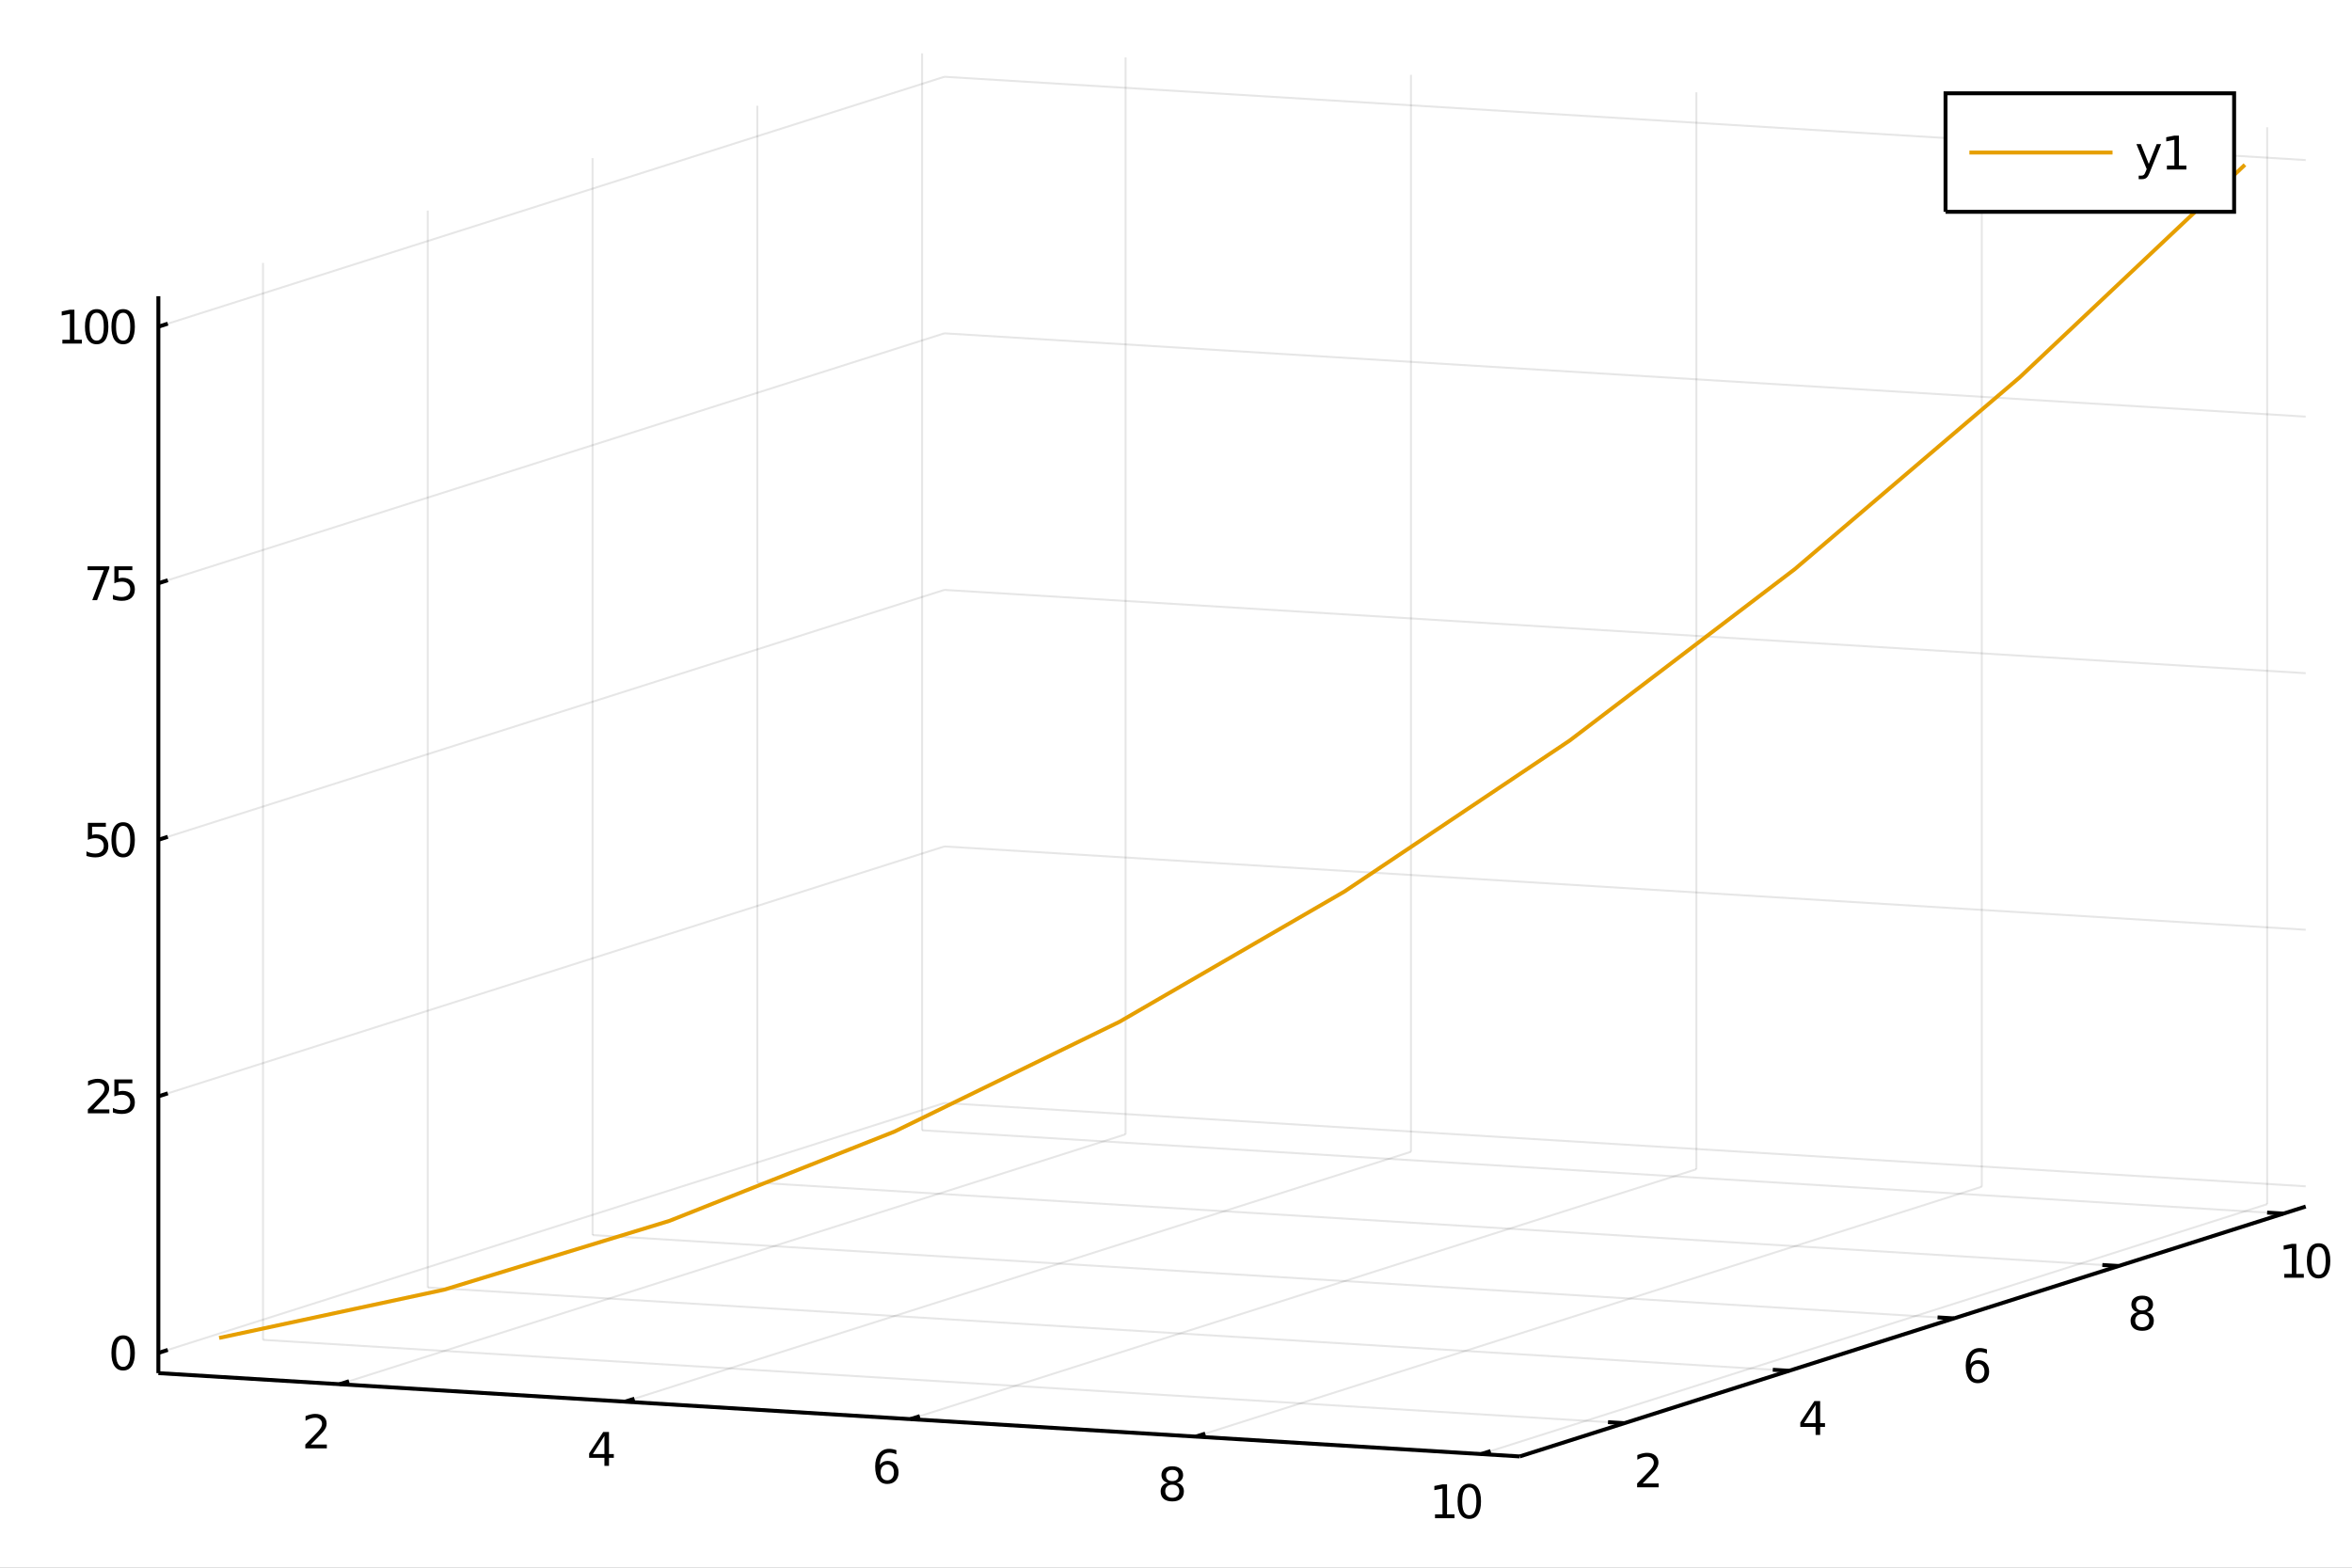 <?xml version="1.0" encoding="utf-8"?>
<svg xmlns="http://www.w3.org/2000/svg" xmlns:xlink="http://www.w3.org/1999/xlink" width="600" height="400" viewBox="0 0 2400 1600">
<rect x="0" y="0" width="2400" height="1600" fill="#808080" stroke="none"/>
<defs>
  <clipPath id="clip560">
    <rect x="0" y="0" width="2400" height="1600"/>
  </clipPath>
</defs>
<path clip-path="url(#clip560)" d="
M0 1600 L2400 1600 L2400 0 L0 0  Z
  " fill="#ffffff" fill-rule="evenodd" fill-opacity="1"/>
<defs>
  <clipPath id="clip561">
    <rect x="480" y="0" width="1681" height="1600"/>
  </clipPath>
</defs>
<defs>
  <clipPath id="clip562">
    <rect x="161" y="47" width="2192" height="1440"/>
  </clipPath>
</defs>
<path clip-path="url(#clip562)" d="
M161.598 1401.43 L161.598 302.298 L963.618 47.244 L2352.76 132.262 L2352.76 1231.39 L1550.74 1486.45 L161.598 1401.43  Z
  " fill="#ffffff" fill-rule="evenodd" fill-opacity="1"/>
<polyline clip-path="url(#clip562)" style="stroke:#000000; stroke-width:2; stroke-opacity:0.1; fill:none" points="
  346.525,1412.75 1148.54,1157.69 
  "/>
<polyline clip-path="url(#clip562)" style="stroke:#000000; stroke-width:2; stroke-opacity:0.1; fill:none" points="
  1148.54,1157.69 1148.54,58.562 
  "/>
<polyline clip-path="url(#clip562)" style="stroke:#000000; stroke-width:2; stroke-opacity:0.1; fill:none" points="
  637.749,1430.57 1439.77,1175.52 
  "/>
<polyline clip-path="url(#clip562)" style="stroke:#000000; stroke-width:2; stroke-opacity:0.1; fill:none" points="
  1439.77,1175.52 1439.77,76.385 
  "/>
<polyline clip-path="url(#clip562)" style="stroke:#000000; stroke-width:2; stroke-opacity:0.1; fill:none" points="
  928.973,1448.39 1730.99,1193.34 
  "/>
<polyline clip-path="url(#clip562)" style="stroke:#000000; stroke-width:2; stroke-opacity:0.1; fill:none" points="
  1730.99,1193.34 1730.99,94.209 
  "/>
<polyline clip-path="url(#clip562)" style="stroke:#000000; stroke-width:2; stroke-opacity:0.1; fill:none" points="
  1220.2,1466.22 2022.22,1211.16 
  "/>
<polyline clip-path="url(#clip562)" style="stroke:#000000; stroke-width:2; stroke-opacity:0.1; fill:none" points="
  2022.22,1211.16 2022.22,112.033 
  "/>
<polyline clip-path="url(#clip562)" style="stroke:#000000; stroke-width:2; stroke-opacity:0.1; fill:none" points="
  1511.42,1484.04 2313.44,1228.99 
  "/>
<polyline clip-path="url(#clip562)" style="stroke:#000000; stroke-width:2; stroke-opacity:0.1; fill:none" points="
  2313.44,1228.99 2313.44,129.856 
  "/>
<polyline clip-path="url(#clip560)" style="stroke:#000000; stroke-width:4; stroke-opacity:1; fill:none" points="
  161.598,1401.43 1550.74,1486.45 
  "/>
<polyline clip-path="url(#clip560)" style="stroke:#000000; stroke-width:4; stroke-opacity:1; fill:none" points="
  346.525,1412.75 356.15,1409.69 
  "/>
<polyline clip-path="url(#clip560)" style="stroke:#000000; stroke-width:4; stroke-opacity:1; fill:none" points="
  637.749,1430.57 647.374,1427.51 
  "/>
<polyline clip-path="url(#clip560)" style="stroke:#000000; stroke-width:4; stroke-opacity:1; fill:none" points="
  928.973,1448.39 938.598,1445.33 
  "/>
<polyline clip-path="url(#clip560)" style="stroke:#000000; stroke-width:4; stroke-opacity:1; fill:none" points="
  1220.2,1466.22 1229.82,1463.16 
  "/>
<polyline clip-path="url(#clip560)" style="stroke:#000000; stroke-width:4; stroke-opacity:1; fill:none" points="
  1511.42,1484.04 1521.05,1480.98 
  "/>
<path clip-path="url(#clip560)" d="M 0 0 M317.178 1474.28 L333.498 1474.28 L333.498 1478.22 L311.553 1478.22 L311.553 1474.28 Q314.215 1471.53 318.799 1466.9 Q323.405 1462.25 324.586 1460.9 Q326.831 1458.38 327.711 1456.65 Q328.613 1454.89 328.613 1453.2 Q328.613 1450.44 326.669 1448.71 Q324.748 1446.97 321.646 1446.97 Q319.447 1446.97 316.993 1447.73 Q314.563 1448.5 311.785 1450.05 L311.785 1445.33 Q314.609 1444.19 317.062 1443.61 Q319.516 1443.03 321.553 1443.03 Q326.924 1443.03 330.118 1445.72 Q333.312 1448.41 333.312 1452.9 Q333.312 1455.03 332.502 1456.95 Q331.715 1458.84 329.609 1461.44 Q329.03 1462.11 325.928 1465.33 Q322.826 1468.52 317.178 1474.28 Z" fill="#000000" fill-rule="evenodd" fill-opacity="1" /><path clip-path="url(#clip560)" d="M 0 0 M616.759 1465.56 L604.953 1484.01 L616.759 1484.01 L616.759 1465.56 M615.532 1461.48 L621.411 1461.48 L621.411 1484.01 L626.342 1484.01 L626.342 1487.9 L621.411 1487.9 L621.411 1496.04 L616.759 1496.04 L616.759 1487.9 L601.157 1487.9 L601.157 1483.38 L615.532 1461.48 Z" fill="#000000" fill-rule="evenodd" fill-opacity="1" /><path clip-path="url(#clip560)" d="M 0 0 M905.378 1494.72 Q902.23 1494.72 900.378 1496.88 Q898.55 1499.03 898.55 1502.78 Q898.55 1506.51 900.378 1508.68 Q902.23 1510.83 905.378 1510.83 Q908.527 1510.83 910.355 1508.68 Q912.207 1506.51 912.207 1502.78 Q912.207 1499.03 910.355 1496.88 Q908.527 1494.72 905.378 1494.72 M914.661 1480.07 L914.661 1484.33 Q912.902 1483.5 911.096 1483.06 Q909.314 1482.62 907.554 1482.62 Q902.925 1482.62 900.471 1485.74 Q898.041 1488.87 897.693 1495.19 Q899.059 1493.17 901.119 1492.11 Q903.179 1491.02 905.656 1491.02 Q910.865 1491.02 913.874 1494.19 Q916.906 1497.34 916.906 1502.78 Q916.906 1508.1 913.758 1511.32 Q910.61 1514.54 905.378 1514.54 Q899.383 1514.54 896.212 1509.95 Q893.041 1505.35 893.041 1496.62 Q893.041 1488.43 896.929 1483.57 Q900.818 1478.68 907.369 1478.68 Q909.128 1478.68 910.911 1479.03 Q912.716 1479.38 914.661 1480.07 Z" fill="#000000" fill-rule="evenodd" fill-opacity="1" /><path clip-path="url(#clip560)" d="M 0 0 M1196.2 1515.28 Q1192.86 1515.28 1190.94 1517.06 Q1189.04 1518.84 1189.04 1521.97 Q1189.04 1525.09 1190.94 1526.88 Q1192.86 1528.66 1196.2 1528.66 Q1199.53 1528.66 1201.45 1526.88 Q1203.37 1525.07 1203.37 1521.97 Q1203.37 1518.84 1201.45 1517.06 Q1199.55 1515.28 1196.2 1515.28 M1191.52 1513.29 Q1188.51 1512.55 1186.82 1510.49 Q1185.16 1508.43 1185.16 1505.46 Q1185.16 1501.32 1188.1 1498.91 Q1191.06 1496.51 1196.2 1496.51 Q1201.36 1496.51 1204.3 1498.91 Q1207.24 1501.32 1207.24 1505.46 Q1207.24 1508.43 1205.55 1510.49 Q1203.88 1512.55 1200.9 1513.29 Q1204.28 1514.07 1206.15 1516.37 Q1208.05 1518.66 1208.05 1521.97 Q1208.05 1526.99 1204.97 1529.68 Q1201.91 1532.36 1196.2 1532.36 Q1190.48 1532.36 1187.4 1529.68 Q1184.35 1526.99 1184.35 1521.97 Q1184.35 1518.66 1186.24 1516.37 Q1188.14 1514.07 1191.52 1513.29 M1189.81 1505.9 Q1189.81 1508.59 1191.48 1510.09 Q1193.16 1511.6 1196.2 1511.6 Q1199.21 1511.6 1200.9 1510.09 Q1202.61 1508.59 1202.61 1505.9 Q1202.61 1503.22 1200.9 1501.71 Q1199.21 1500.21 1196.2 1500.21 Q1193.16 1500.21 1191.48 1501.71 Q1189.81 1503.22 1189.81 1505.9 Z" fill="#000000" fill-rule="evenodd" fill-opacity="1" /><path clip-path="url(#clip560)" d="M 0 0 M1464.3 1545.58 L1471.94 1545.58 L1471.94 1519.21 L1463.63 1520.88 L1463.63 1516.62 L1471.89 1514.95 L1476.56 1514.95 L1476.56 1545.58 L1484.2 1545.58 L1484.2 1549.51 L1464.3 1549.51 L1464.3 1545.58 Z" fill="#000000" fill-rule="evenodd" fill-opacity="1" /><path clip-path="url(#clip560)" d="M 0 0 M1499.27 1518.03 Q1495.66 1518.03 1493.83 1521.6 Q1492.03 1525.14 1492.03 1532.27 Q1492.03 1539.37 1493.83 1542.94 Q1495.66 1546.48 1499.27 1546.48 Q1502.91 1546.48 1504.71 1542.94 Q1506.54 1539.37 1506.54 1532.27 Q1506.54 1525.14 1504.71 1521.6 Q1502.91 1518.03 1499.27 1518.03 M1499.27 1514.33 Q1505.08 1514.33 1508.14 1518.94 Q1511.22 1523.52 1511.22 1532.27 Q1511.22 1541 1508.14 1545.6 Q1505.08 1550.18 1499.27 1550.18 Q1493.46 1550.18 1490.38 1545.6 Q1487.33 1541 1487.33 1532.27 Q1487.33 1523.52 1490.38 1518.94 Q1493.46 1514.33 1499.27 1514.33 Z" fill="#000000" fill-rule="evenodd" fill-opacity="1" /><polyline clip-path="url(#clip562)" style="stroke:#000000; stroke-width:2; stroke-opacity:0.1; fill:none" points="
  1657.5,1452.49 268.366,1367.48 
  "/>
<polyline clip-path="url(#clip562)" style="stroke:#000000; stroke-width:2; stroke-opacity:0.1; fill:none" points="
  268.366,1367.48 268.366,268.345 
  "/>
<polyline clip-path="url(#clip562)" style="stroke:#000000; stroke-width:2; stroke-opacity:0.1; fill:none" points="
  1825.64,1399.02 436.504,1314.01 
  "/>
<polyline clip-path="url(#clip562)" style="stroke:#000000; stroke-width:2; stroke-opacity:0.1; fill:none" points="
  436.504,1314.01 436.504,214.874 
  "/>
<polyline clip-path="url(#clip562)" style="stroke:#000000; stroke-width:2; stroke-opacity:0.1; fill:none" points="
  1993.78,1345.55 604.642,1260.53 
  "/>
<polyline clip-path="url(#clip562)" style="stroke:#000000; stroke-width:2; stroke-opacity:0.1; fill:none" points="
  604.642,1260.53 604.642,161.404 
  "/>
<polyline clip-path="url(#clip562)" style="stroke:#000000; stroke-width:2; stroke-opacity:0.1; fill:none" points="
  2161.92,1292.08 772.781,1207.06 
  "/>
<polyline clip-path="url(#clip562)" style="stroke:#000000; stroke-width:2; stroke-opacity:0.1; fill:none" points="
  772.781,1207.06 772.781,107.933 
  "/>
<polyline clip-path="url(#clip562)" style="stroke:#000000; stroke-width:2; stroke-opacity:0.1; fill:none" points="
  2330.06,1238.61 940.919,1153.59 
  "/>
<polyline clip-path="url(#clip562)" style="stroke:#000000; stroke-width:2; stroke-opacity:0.1; fill:none" points="
  940.919,1153.59 940.919,54.463 
  "/>
<polyline clip-path="url(#clip560)" style="stroke:#000000; stroke-width:4; stroke-opacity:1; fill:none" points="
  1550.74,1486.45 2352.76,1231.39 
  "/>
<polyline clip-path="url(#clip560)" style="stroke:#000000; stroke-width:4; stroke-opacity:1; fill:none" points="
  1657.5,1452.49 1640.83,1451.47 
  "/>
<polyline clip-path="url(#clip560)" style="stroke:#000000; stroke-width:4; stroke-opacity:1; fill:none" points="
  1825.64,1399.02 1808.97,1398 
  "/>
<polyline clip-path="url(#clip560)" style="stroke:#000000; stroke-width:4; stroke-opacity:1; fill:none" points="
  1993.78,1345.55 1977.11,1344.53 
  "/>
<polyline clip-path="url(#clip560)" style="stroke:#000000; stroke-width:4; stroke-opacity:1; fill:none" points="
  2161.92,1292.08 2145.25,1291.06 
  "/>
<polyline clip-path="url(#clip560)" style="stroke:#000000; stroke-width:4; stroke-opacity:1; fill:none" points="
  2330.06,1238.61 2313.39,1237.59 
  "/>
<path clip-path="url(#clip560)" d="M 0 0 M1676.16 1514.03 L1692.48 1514.03 L1692.48 1517.97 L1670.53 1517.97 L1670.53 1514.03 Q1673.19 1511.28 1677.78 1506.65 Q1682.38 1501.99 1683.56 1500.65 Q1685.81 1498.13 1686.69 1496.39 Q1687.59 1494.63 1687.59 1492.94 Q1687.59 1490.19 1685.65 1488.45 Q1683.73 1486.72 1680.62 1486.72 Q1678.43 1486.72 1675.97 1487.48 Q1673.54 1488.24 1670.76 1489.79 L1670.76 1485.07 Q1673.59 1483.94 1676.04 1483.36 Q1678.5 1482.78 1680.53 1482.78 Q1685.9 1482.78 1689.1 1485.47 Q1692.29 1488.15 1692.29 1492.64 Q1692.29 1494.77 1691.48 1496.69 Q1690.69 1498.59 1688.59 1501.18 Q1688.01 1501.86 1684.91 1505.07 Q1681.81 1508.27 1676.16 1514.03 Z" fill="#000000" fill-rule="evenodd" fill-opacity="1" /><path clip-path="url(#clip560)" d="M 0 0 M1852.65 1434.01 L1840.85 1452.46 L1852.65 1452.46 L1852.65 1434.01 M1851.42 1429.94 L1857.3 1429.94 L1857.3 1452.46 L1862.24 1452.46 L1862.24 1456.35 L1857.3 1456.35 L1857.3 1464.5 L1852.65 1464.5 L1852.65 1456.35 L1837.05 1456.35 L1837.05 1451.83 L1851.42 1429.94 Z" fill="#000000" fill-rule="evenodd" fill-opacity="1" /><path clip-path="url(#clip560)" d="M 0 0 M2018.19 1391.88 Q2015.04 1391.88 2013.19 1394.03 Q2011.36 1396.19 2011.36 1399.94 Q2011.36 1403.66 2013.19 1405.84 Q2015.04 1407.99 2018.19 1407.99 Q2021.33 1407.99 2023.16 1405.84 Q2025.01 1403.66 2025.01 1399.94 Q2025.01 1396.19 2023.16 1394.03 Q2021.33 1391.88 2018.19 1391.88 M2027.47 1377.23 L2027.47 1381.49 Q2025.71 1380.65 2023.9 1380.22 Q2022.12 1379.78 2020.36 1379.78 Q2015.73 1379.78 2013.28 1382.9 Q2010.85 1386.03 2010.5 1392.34 Q2011.87 1390.33 2013.93 1389.27 Q2015.99 1388.18 2018.46 1388.18 Q2023.67 1388.18 2026.68 1391.35 Q2029.71 1394.5 2029.71 1399.94 Q2029.71 1405.26 2026.57 1408.48 Q2023.42 1411.7 2018.19 1411.7 Q2012.19 1411.7 2009.02 1407.11 Q2005.85 1402.51 2005.85 1393.78 Q2005.85 1385.59 2009.74 1380.72 Q2013.63 1375.84 2020.18 1375.84 Q2021.94 1375.84 2023.72 1376.19 Q2025.52 1376.53 2027.47 1377.23 Z" fill="#000000" fill-rule="evenodd" fill-opacity="1" /><path clip-path="url(#clip560)" d="M 0 0 M2185.92 1341.14 Q2182.59 1341.14 2180.66 1342.93 Q2178.77 1344.71 2178.77 1347.83 Q2178.77 1350.96 2180.66 1352.74 Q2182.59 1354.52 2185.92 1354.52 Q2189.25 1354.52 2191.17 1352.74 Q2193.09 1350.93 2193.09 1347.83 Q2193.09 1344.71 2191.17 1342.93 Q2189.28 1341.14 2185.92 1341.14 M2181.24 1339.15 Q2178.23 1338.41 2176.54 1336.35 Q2174.88 1334.29 2174.88 1331.33 Q2174.88 1327.18 2177.82 1324.78 Q2180.78 1322.37 2185.92 1322.37 Q2191.08 1322.37 2194.02 1324.78 Q2196.96 1327.18 2196.96 1331.33 Q2196.96 1334.29 2195.27 1336.35 Q2193.6 1338.41 2190.62 1339.15 Q2194 1339.94 2195.87 1342.23 Q2197.77 1344.52 2197.77 1347.83 Q2197.77 1352.86 2194.69 1355.54 Q2191.64 1358.23 2185.92 1358.23 Q2180.2 1358.23 2177.12 1355.54 Q2174.07 1352.86 2174.07 1347.83 Q2174.07 1344.52 2175.97 1342.23 Q2177.86 1339.94 2181.24 1339.15 M2179.53 1331.77 Q2179.53 1334.45 2181.2 1335.96 Q2182.89 1337.46 2185.92 1337.46 Q2188.93 1337.46 2190.62 1335.96 Q2192.33 1334.45 2192.33 1331.77 Q2192.33 1329.08 2190.62 1327.58 Q2188.93 1326.07 2185.92 1326.07 Q2182.89 1326.07 2181.2 1327.58 Q2179.53 1329.08 2179.53 1331.77 Z" fill="#000000" fill-rule="evenodd" fill-opacity="1" /><path clip-path="url(#clip560)" d="M 0 0 M2330.93 1300.15 L2338.57 1300.15 L2338.57 1273.78 L2330.26 1275.45 L2330.26 1271.19 L2338.52 1269.52 L2343.2 1269.52 L2343.2 1300.15 L2350.84 1300.15 L2350.84 1304.08 L2330.93 1304.08 L2330.93 1300.15 Z" fill="#000000" fill-rule="evenodd" fill-opacity="1" /><path clip-path="url(#clip560)" d="M 0 0 M2365.91 1272.6 Q2362.3 1272.6 2360.47 1276.17 Q2358.66 1279.71 2358.66 1286.84 Q2358.66 1293.95 2360.47 1297.51 Q2362.3 1301.05 2365.91 1301.05 Q2369.54 1301.05 2371.35 1297.51 Q2373.18 1293.95 2373.18 1286.84 Q2373.18 1279.71 2371.35 1276.17 Q2369.54 1272.6 2365.91 1272.6 M2365.91 1268.9 Q2371.72 1268.9 2374.77 1273.51 Q2377.85 1278.09 2377.85 1286.84 Q2377.85 1295.57 2374.77 1300.17 Q2371.72 1304.76 2365.91 1304.76 Q2360.1 1304.76 2357.02 1300.17 Q2353.96 1295.57 2353.96 1286.84 Q2353.96 1278.09 2357.02 1273.51 Q2360.1 1268.9 2365.91 1268.9 Z" fill="#000000" fill-rule="evenodd" fill-opacity="1" /><polyline clip-path="url(#clip562)" style="stroke:#000000; stroke-width:2; stroke-opacity:0.1; fill:none" points="
  161.598,1380.8 963.618,1125.74 
  "/>
<polyline clip-path="url(#clip562)" style="stroke:#000000; stroke-width:2; stroke-opacity:0.1; fill:none" points="
  963.618,1125.74 2352.76,1210.76 
  "/>
<polyline clip-path="url(#clip562)" style="stroke:#000000; stroke-width:2; stroke-opacity:0.1; fill:none" points="
  161.598,1118.95 963.618,863.894 
  "/>
<polyline clip-path="url(#clip562)" style="stroke:#000000; stroke-width:2; stroke-opacity:0.1; fill:none" points="
  963.618,863.894 2352.76,948.912 
  "/>
<polyline clip-path="url(#clip562)" style="stroke:#000000; stroke-width:2; stroke-opacity:0.1; fill:none" points="
  161.598,857.101 963.618,602.047 
  "/>
<polyline clip-path="url(#clip562)" style="stroke:#000000; stroke-width:2; stroke-opacity:0.1; fill:none" points="
  963.618,602.047 2352.76,687.065 
  "/>
<polyline clip-path="url(#clip562)" style="stroke:#000000; stroke-width:2; stroke-opacity:0.1; fill:none" points="
  161.598,595.253 963.618,340.199 
  "/>
<polyline clip-path="url(#clip562)" style="stroke:#000000; stroke-width:2; stroke-opacity:0.1; fill:none" points="
  963.618,340.199 2352.76,425.217 
  "/>
<polyline clip-path="url(#clip562)" style="stroke:#000000; stroke-width:2; stroke-opacity:0.1; fill:none" points="
  161.598,333.406 963.618,78.352 
  "/>
<polyline clip-path="url(#clip562)" style="stroke:#000000; stroke-width:2; stroke-opacity:0.1; fill:none" points="
  963.618,78.352 2352.76,163.37 
  "/>
<polyline clip-path="url(#clip560)" style="stroke:#000000; stroke-width:4; stroke-opacity:1; fill:none" points="
  161.598,1401.43 161.598,302.298 
  "/>
<polyline clip-path="url(#clip560)" style="stroke:#000000; stroke-width:4; stroke-opacity:1; fill:none" points="
  161.598,1380.8 171.222,1377.74 
  "/>
<polyline clip-path="url(#clip560)" style="stroke:#000000; stroke-width:4; stroke-opacity:1; fill:none" points="
  161.598,1118.95 171.222,1115.89 
  "/>
<polyline clip-path="url(#clip560)" style="stroke:#000000; stroke-width:4; stroke-opacity:1; fill:none" points="
  161.598,857.101 171.222,854.04 
  "/>
<polyline clip-path="url(#clip560)" style="stroke:#000000; stroke-width:4; stroke-opacity:1; fill:none" points="
  161.598,595.253 171.222,592.193 
  "/>
<polyline clip-path="url(#clip560)" style="stroke:#000000; stroke-width:4; stroke-opacity:1; fill:none" points="
  161.598,333.406 171.222,330.345 
  "/>
<path clip-path="url(#clip560)" d="M 0 0 M125.654 1366.59 Q122.043 1366.59 120.214 1370.16 Q118.408 1373.7 118.408 1380.83 Q118.408 1387.94 120.214 1391.5 Q122.043 1395.04 125.654 1395.04 Q129.288 1395.04 131.094 1391.5 Q132.922 1387.94 132.922 1380.83 Q132.922 1373.7 131.094 1370.16 Q129.288 1366.59 125.654 1366.59 M125.654 1362.89 Q131.464 1362.89 134.52 1367.5 Q137.598 1372.08 137.598 1380.83 Q137.598 1389.56 134.52 1394.16 Q131.464 1398.75 125.654 1398.75 Q119.844 1398.75 116.765 1394.16 Q113.709 1389.56 113.709 1380.83 Q113.709 1372.08 116.765 1367.5 Q119.844 1362.89 125.654 1362.89 Z" fill="#000000" fill-rule="evenodd" fill-opacity="1" /><path clip-path="url(#clip560)" d="M 0 0 M95.26 1132.29 L111.58 1132.29 L111.58 1136.23 L89.635 1136.23 L89.635 1132.29 Q92.297 1129.54 96.881 1124.91 Q101.487 1120.26 102.668 1118.91 Q104.913 1116.39 105.793 1114.65 Q106.696 1112.9 106.696 1111.21 Q106.696 1108.45 104.751 1106.71 Q102.83 1104.98 99.728 1104.98 Q97.529 1104.98 95.075 1105.74 Q92.645 1106.51 89.867 1108.06 L89.867 1103.34 Q92.691 1102.2 95.145 1101.62 Q97.598 1101.04 99.635 1101.04 Q105.006 1101.04 108.2 1103.73 Q111.395 1106.41 111.395 1110.9 Q111.395 1113.03 110.584 1114.96 Q109.797 1116.85 107.691 1119.45 Q107.112 1120.12 104.01 1123.34 Q100.909 1126.53 95.26 1132.29 Z" fill="#000000" fill-rule="evenodd" fill-opacity="1" /><path clip-path="url(#clip560)" d="M 0 0 M116.696 1101.67 L135.052 1101.67 L135.052 1105.6 L120.978 1105.6 L120.978 1114.08 Q121.996 1113.73 123.015 1113.57 Q124.033 1113.38 125.052 1113.38 Q130.839 1113.38 134.219 1116.55 Q137.598 1119.72 137.598 1125.14 Q137.598 1130.72 134.126 1133.82 Q130.654 1136.9 124.334 1136.9 Q122.158 1136.9 119.89 1136.53 Q117.645 1136.16 115.237 1135.42 L115.237 1130.72 Q117.321 1131.85 119.543 1132.41 Q121.765 1132.96 124.242 1132.96 Q128.246 1132.96 130.584 1130.86 Q132.922 1128.75 132.922 1125.14 Q132.922 1121.53 130.584 1119.42 Q128.246 1117.32 124.242 1117.32 Q122.367 1117.32 120.492 1117.73 Q118.64 1118.15 116.696 1119.03 L116.696 1101.67 Z" fill="#000000" fill-rule="evenodd" fill-opacity="1" /><path clip-path="url(#clip560)" d="M 0 0 M89.682 839.821 L108.038 839.821 L108.038 843.756 L93.964 843.756 L93.964 852.228 Q94.983 851.881 96.001 851.719 Q97.02 851.534 98.038 851.534 Q103.825 851.534 107.205 854.705 Q110.584 857.877 110.584 863.293 Q110.584 868.872 107.112 871.974 Q103.64 875.052 97.321 875.052 Q95.145 875.052 92.876 874.682 Q90.631 874.312 88.224 873.571 L88.224 868.872 Q90.307 870.006 92.529 870.562 Q94.751 871.117 97.228 871.117 Q101.233 871.117 103.571 869.011 Q105.909 866.904 105.909 863.293 Q105.909 859.682 103.571 857.576 Q101.233 855.469 97.228 855.469 Q95.353 855.469 93.478 855.886 Q91.626 856.302 89.682 857.182 L89.682 839.821 Z" fill="#000000" fill-rule="evenodd" fill-opacity="1" /><path clip-path="url(#clip560)" d="M 0 0 M125.654 842.9 Q122.043 842.9 120.214 846.465 Q118.408 850.006 118.408 857.136 Q118.408 864.242 120.214 867.807 Q122.043 871.349 125.654 871.349 Q129.288 871.349 131.094 867.807 Q132.922 864.242 132.922 857.136 Q132.922 850.006 131.094 846.465 Q129.288 842.9 125.654 842.9 M125.654 839.196 Q131.464 839.196 134.52 843.803 Q137.598 848.386 137.598 857.136 Q137.598 865.863 134.52 870.469 Q131.464 875.052 125.654 875.052 Q119.844 875.052 116.765 870.469 Q113.709 865.863 113.709 857.136 Q113.709 848.386 116.765 843.803 Q119.844 839.196 125.654 839.196 Z" fill="#000000" fill-rule="evenodd" fill-opacity="1" /><path clip-path="url(#clip560)" d="M 0 0 M89.358 577.973 L111.58 577.973 L111.58 579.964 L99.034 612.533 L94.149 612.533 L105.955 581.909 L89.358 581.909 L89.358 577.973 Z" fill="#000000" fill-rule="evenodd" fill-opacity="1" /><path clip-path="url(#clip560)" d="M 0 0 M116.696 577.973 L135.052 577.973 L135.052 581.909 L120.978 581.909 L120.978 590.381 Q121.996 590.034 123.015 589.872 Q124.033 589.686 125.052 589.686 Q130.839 589.686 134.219 592.858 Q137.598 596.029 137.598 601.446 Q137.598 607.024 134.126 610.126 Q130.654 613.205 124.334 613.205 Q122.158 613.205 119.89 612.834 Q117.645 612.464 115.237 611.723 L115.237 607.024 Q117.321 608.158 119.543 608.714 Q121.765 609.27 124.242 609.27 Q128.246 609.27 130.584 607.163 Q132.922 605.057 132.922 601.446 Q132.922 597.834 130.584 595.728 Q128.246 593.622 124.242 593.622 Q122.367 593.622 120.492 594.038 Q118.64 594.455 116.696 595.334 L116.696 577.973 Z" fill="#000000" fill-rule="evenodd" fill-opacity="1" /><path clip-path="url(#clip560)" d="M 0 0 M63.663 346.751 L71.302 346.751 L71.302 320.385 L62.992 322.052 L62.992 317.793 L71.256 316.126 L75.932 316.126 L75.932 346.751 L83.571 346.751 L83.571 350.686 L63.663 350.686 L63.663 346.751 Z" fill="#000000" fill-rule="evenodd" fill-opacity="1" /><path clip-path="url(#clip560)" d="M 0 0 M98.64 319.205 Q95.029 319.205 93.2 322.769 Q91.395 326.311 91.395 333.441 Q91.395 340.547 93.2 344.112 Q95.029 347.654 98.64 347.654 Q102.274 347.654 104.08 344.112 Q105.909 340.547 105.909 333.441 Q105.909 326.311 104.08 322.769 Q102.274 319.205 98.64 319.205 M98.64 315.501 Q104.45 315.501 107.506 320.107 Q110.584 324.691 110.584 333.441 Q110.584 342.167 107.506 346.774 Q104.45 351.357 98.64 351.357 Q92.83 351.357 89.751 346.774 Q86.696 342.167 86.696 333.441 Q86.696 324.691 89.751 320.107 Q92.83 315.501 98.64 315.501 Z" fill="#000000" fill-rule="evenodd" fill-opacity="1" /><path clip-path="url(#clip560)" d="M 0 0 M125.654 319.205 Q122.043 319.205 120.214 322.769 Q118.408 326.311 118.408 333.441 Q118.408 340.547 120.214 344.112 Q122.043 347.654 125.654 347.654 Q129.288 347.654 131.094 344.112 Q132.922 340.547 132.922 333.441 Q132.922 326.311 131.094 322.769 Q129.288 319.205 125.654 319.205 M125.654 315.501 Q131.464 315.501 134.52 320.107 Q137.598 324.691 137.598 333.441 Q137.598 342.167 134.52 346.774 Q131.464 351.357 125.654 351.357 Q119.844 351.357 116.765 346.774 Q113.709 342.167 113.709 333.441 Q113.709 324.691 116.765 320.107 Q119.844 315.501 125.654 315.501 Z" fill="#000000" fill-rule="evenodd" fill-opacity="1" /><polyline clip-path="url(#clip562)" style="stroke:#e69f00; stroke-width:4; stroke-opacity:1; fill:none" points="
  223.612,1365.51 453.293,1316.26 682.974,1246.07 912.655,1154.93 1142.34,1042.84 1372.02,909.806 1601.7,755.822 1831.38,580.89 2061.06,385.01 2290.74,168.182 
  
  "/>
<path clip-path="url(#clip560)" d="
M1985.24 216.178 L2279.72 216.178 L2279.72 95.218 L1985.24 95.218  Z
  " fill="#ffffff" fill-rule="evenodd" fill-opacity="1"/>
<polyline clip-path="url(#clip560)" style="stroke:#000000; stroke-width:4; stroke-opacity:1; fill:none" points="
  1985.24,216.178 2279.72,216.178 2279.72,95.218 1985.24,95.218 1985.24,216.178 
  "/>
<polyline clip-path="url(#clip560)" style="stroke:#e69f00; stroke-width:4; stroke-opacity:1; fill:none" points="
  2009.58,155.698 2155.66,155.698 
  "/>
<path clip-path="url(#clip560)" d="M 0 0 M2193.85 175.385 Q2192.04 180.015 2190.33 181.427 Q2188.62 182.839 2185.75 182.839 L2182.34 182.839 L2182.34 179.274 L2184.84 179.274 Q2186.6 179.274 2187.58 178.44 Q2188.55 177.607 2189.73 174.505 L2190.49 172.561 L2180.01 147.052 L2184.52 147.052 L2192.62 167.329 L2200.72 147.052 L2205.24 147.052 L2193.85 175.385 Z" fill="#000000" fill-rule="evenodd" fill-opacity="1" /><path clip-path="url(#clip560)" d="M 0 0 M2211.12 169.042 L2218.76 169.042 L2218.76 142.677 L2210.45 144.343 L2210.45 140.084 L2218.71 138.418 L2223.39 138.418 L2223.39 169.042 L2231.02 169.042 L2231.02 172.978 L2211.12 172.978 L2211.12 169.042 Z" fill="#000000" fill-rule="evenodd" fill-opacity="1" /></svg>
